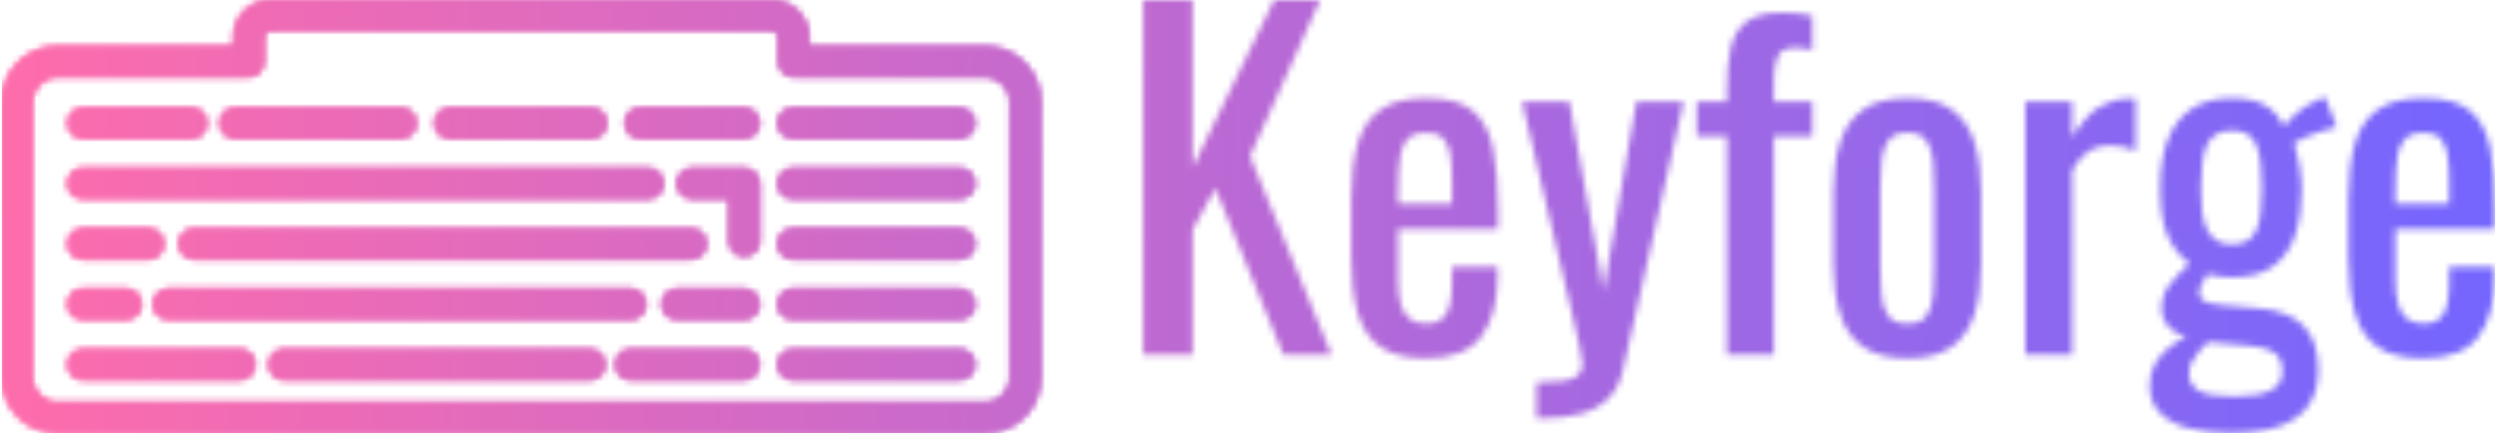 <svg xmlns="http://www.w3.org/2000/svg" version="1.1" xmlns:xlink="http://www.w3.org/1999/xlink" xmlns:svgjs="http://svgjs.dev/svgjs" width="1500" height="261" viewBox="0 0 1500 261"><g transform="matrix(1,0,0,1,-0.909,-0.54)"><svg viewBox="0 0 396 69" data-background-color="#000000" preserveAspectRatio="xMidYMid meet" height="261" width="1500" xmlns="http://www.w3.org/2000/svg" xmlns:xlink="http://www.w3.org/1999/xlink"><g id="tight-bounds" transform="matrix(1,0,0,1,0.24,0.143)"><svg viewBox="0 0 395.52 68.714" height="68.714" width="395.52"><g><svg viewBox="0 0 460.538 80.01" height="68.714" width="395.52"><g><svg viewBox="0 0 460.538 80.01" height="80.01" width="460.538"><g id="textblocktransform"><svg viewBox="0 0 460.538 80.01" height="80.01" width="460.538" id="textblock"><g><svg viewBox="0 0 460.538 80.01" height="80.01" width="460.538"><g><svg><g></g><g></g></svg></g><g><svg><g></g><g><svg></svg></g></svg></g><g id="text-0"><svg viewBox="0 0 460.538 80.01" height="80.01" width="460.538"><g><svg xmlns="http://www.w3.org/2000/svg" xmlns:xlink="http://www.w3.org/1999/xlink" version="1.1" x="0" y="0" viewBox="2.474 31.334 94.902 39.566" enable-background="new 0 0 100 100" xml:space="preserve" height="80.01" width="191.91" class="icon-cg-0" data-fill-palette-color="accent" id="cg-0"></svg></g><g transform="matrix(1,0,0,1,210.8,0)"><svg width="249.738" viewBox="3.15 -40.5 154.33 49.45" height="80.01" data-palette-color="url(#ce094081-69a4-4991-b0ec-e851d057b3e8)"></svg></g></svg></g></svg></g></svg></g></svg></g></svg></g><defs></defs><mask id="c5e0d99c-364a-4428-8db8-870ec1206f20"><g id="SvgjsG1130"><svg viewBox="0 0 395.52 68.714" height="68.714" width="395.52"><g><svg viewBox="0 0 460.538 80.01" height="68.714" width="395.52"><g><svg viewBox="0 0 460.538 80.01" height="80.01" width="460.538"><g id="SvgjsG1129"><svg viewBox="0 0 460.538 80.01" height="80.01" width="460.538" id="SvgjsSvg1128"><g><svg viewBox="0 0 460.538 80.01" height="80.01" width="460.538"><g><svg><g></g><g></g></svg></g><g><svg><g></g><g><svg></svg></g></svg></g><g id="SvgjsG1127"><svg viewBox="0 0 460.538 80.01" height="80.01" width="460.538"><g><svg xmlns="http://www.w3.org/2000/svg" xmlns:xlink="http://www.w3.org/1999/xlink" version="1.1" x="0" y="0" viewBox="2.474 31.334 94.902 39.566" enable-background="new 0 0 100 100" xml:space="preserve" height="80.01" width="191.91" class="icon-cg-0" data-fill-palette-color="accent" id="SvgjsSvg1126"><g fill="black"><path d="M92.292 35.549H76.211v-0.821c0-1.871-1.522-3.394-3.395-3.394H27.033c-1.872 0-3.395 1.522-3.395 3.394v0.821H7.558c-2.804 0-5.084 2.281-5.084 5.083v25.184c0 2.802 2.28 5.084 5.084 5.084h84.734c2.803 0 5.084-2.282 5.084-5.084V40.632C97.376 37.83 95.095 35.549 92.292 35.549zM94.562 65.815c0 1.251-1.019 2.27-2.27 2.27H7.558c-1.252 0-2.271-1.019-2.271-2.27V40.632c0-1.251 1.019-2.27 2.271-2.27h17.488c0.776 0 1.406-0.629 1.406-1.406v-2.229c0-0.319 0.261-0.58 0.581-0.58h45.783c0.32 0 0.58 0.261 0.58 0.58v2.229c0 0.777 0.631 1.406 1.407 1.406h17.488c1.251 0 2.27 1.019 2.27 2.27V65.815z" fill="black"></path><path d="M89.97 63.221H74.728c-0.776 0-1.407 0.631-1.407 1.406 0 0.777 0.631 1.408 1.407 1.408H89.97c0.776 0 1.407-0.631 1.407-1.408C91.377 63.852 90.746 63.221 89.97 63.221z" fill="black"></path><path d="M70.279 63.221H59.903c-0.777 0-1.407 0.631-1.407 1.406 0 0.777 0.63 1.408 1.407 1.408h10.376c0.776 0 1.407-0.631 1.407-1.408C71.687 63.852 71.056 63.221 70.279 63.221z" fill="black"></path><path d="M56.206 63.221H28.255c-0.776 0-1.406 0.631-1.406 1.406 0 0.777 0.63 1.408 1.406 1.408h27.951c0.776 0 1.407-0.631 1.407-1.408C57.613 63.852 56.982 63.221 56.206 63.221z" fill="black"></path><path d="M24.234 63.221H9.879c-0.777 0-1.406 0.631-1.406 1.406 0 0.777 0.629 1.408 1.406 1.408h14.355c0.777 0 1.407-0.631 1.407-1.408C25.642 63.852 25.012 63.221 24.234 63.221z" fill="black"></path><path d="M89.97 57.709H74.728c-0.776 0-1.407 0.629-1.407 1.405 0 0.778 0.631 1.409 1.407 1.409H89.97c0.776 0 1.407-0.631 1.407-1.409C91.377 58.338 90.746 57.709 89.97 57.709z" fill="black"></path><path d="M70.297 57.709h-6.153c-0.776 0-1.407 0.629-1.407 1.405 0 0.778 0.631 1.409 1.407 1.409h6.153c0.776 0 1.407-0.631 1.407-1.409C71.704 58.338 71.073 57.709 70.297 57.709z" fill="black"></path><path d="M17.699 57.709c-0.777 0-1.406 0.629-1.406 1.405 0 0.778 0.629 1.409 1.406 1.409h42.224c0.776 0 1.407-0.631 1.407-1.409 0-0.776-0.631-1.405-1.407-1.405H17.699z" fill="black"></path><path d="M9.879 60.523h3.967c0.777 0 1.407-0.631 1.407-1.409 0-0.776-0.63-1.405-1.407-1.405H9.879c-0.777 0-1.406 0.629-1.406 1.405C8.473 59.893 9.102 60.523 9.879 60.523z" fill="black"></path><path d="M89.97 52.196H74.728c-0.776 0-1.407 0.63-1.407 1.406 0 0.777 0.631 1.407 1.407 1.407H89.97c0.776 0 1.407-0.63 1.407-1.407C91.377 52.826 90.746 52.196 89.97 52.196z" fill="black"></path><path d="M70.297 46.685h-4.759c-0.776 0-1.407 0.629-1.407 1.405 0 0.778 0.631 1.407 1.407 1.407h3.352v3.847c0 0.778 0.631 1.407 1.407 1.407s1.407-0.629 1.407-1.407V48.09C71.704 47.313 71.073 46.685 70.297 46.685z" fill="black"></path><path d="M66.863 53.603c0-0.776-0.631-1.406-1.407-1.406H20.04c-0.777 0-1.407 0.63-1.407 1.406 0 0.777 0.63 1.407 1.407 1.407h45.416C66.232 55.01 66.863 54.38 66.863 53.603z" fill="black"></path><path d="M9.879 55.01h6.02c0.776 0 1.406-0.63 1.406-1.407 0-0.776-0.63-1.406-1.406-1.406h-6.02c-0.777 0-1.406 0.63-1.406 1.406C8.473 54.38 9.102 55.01 9.879 55.01z" fill="black"></path><path d="M89.97 46.685H74.728c-0.776 0-1.407 0.629-1.407 1.405 0 0.778 0.631 1.407 1.407 1.407H89.97c0.776 0 1.407-0.629 1.407-1.407C91.377 47.313 90.746 46.685 89.97 46.685z" fill="black"></path><path d="M9.879 49.497h51.639c0.776 0 1.407-0.629 1.407-1.407 0-0.776-0.631-1.405-1.407-1.405H9.879c-0.777 0-1.406 0.629-1.406 1.405C8.473 48.868 9.102 49.497 9.879 49.497z" fill="black"></path><path d="M89.97 41.172H74.728c-0.776 0-1.407 0.63-1.407 1.406 0 0.777 0.631 1.407 1.407 1.407H89.97c0.776 0 1.407-0.63 1.407-1.407C91.377 41.802 90.746 41.172 89.97 41.172z" fill="black"></path><path d="M70.297 41.172h-9.518c-0.776 0-1.407 0.63-1.407 1.406 0 0.777 0.631 1.407 1.407 1.407h9.518c0.776 0 1.407-0.63 1.407-1.407C71.704 41.802 71.073 41.172 70.297 41.172z" fill="black"></path><path d="M43.385 43.985h12.964c0.776 0 1.407-0.63 1.407-1.407 0-0.776-0.631-1.406-1.407-1.406H43.385c-0.776 0-1.407 0.63-1.407 1.406C41.978 43.355 42.608 43.985 43.385 43.985z" fill="black"></path><path d="M23.773 43.985h15.181c0.776 0 1.407-0.63 1.407-1.407 0-0.776-0.631-1.406-1.407-1.406H23.773c-0.776 0-1.406 0.63-1.406 1.406C22.367 43.355 22.997 43.985 23.773 43.985z" fill="black"></path><path d="M9.879 43.985h9.957c0.777 0 1.406-0.63 1.406-1.407 0-0.776-0.629-1.406-1.406-1.406H9.879c-0.777 0-1.406 0.63-1.406 1.406C8.473 43.355 9.102 43.985 9.879 43.985z" fill="black"></path></g></svg></g><g transform="matrix(1,0,0,1,210.8,0)"><svg width="249.738" viewBox="3.15 -40.5 154.33 49.45" height="80.01" data-palette-color="url(#ce094081-69a4-4991-b0ec-e851d057b3e8)"><path d="M8.8 0L3.15 0 3.15-40.5 8.8-40.5 8.8-21.4 18.1-40.5 23.35-40.5 15.35-22.65 24.65 0 19.15 0 11.4-19 8.8-14.3 8.8 0ZM35.45 0.4L35.45 0.4Q32.05 0.4 30.2-0.93 28.35-2.25 27.62-4.83 26.9-7.4 26.9-11.15L26.9-11.15 26.9-17.75Q26.9-21.6 27.65-24.15 28.4-26.7 30.27-28 32.15-29.3 35.45-29.3L35.45-29.3Q39.1-29.3 40.82-27.8 42.55-26.3 43.1-23.48 43.65-20.65 43.65-16.7L43.65-16.7 43.65-14.35 32.25-14.35 32.25-8.55Q32.25-6.8 32.57-5.7 32.9-4.6 33.62-4.08 34.35-3.55 35.5-3.55L35.5-3.55Q36.7-3.55 37.32-4.13 37.95-4.7 38.17-5.78 38.4-6.85 38.4-8.3L38.4-8.3 38.4-10.05 43.6-10.05 43.6-8.95Q43.6-4.6 41.75-2.1 39.9 0.4 35.45 0.4ZM32.25-18.8L32.25-17.25 38.4-17.25 38.4-19.85Q38.4-21.65 38.2-22.88 38-24.1 37.37-24.73 36.75-25.35 35.4-25.35L35.4-25.35Q34.1-25.35 33.42-24.75 32.75-24.15 32.5-22.73 32.25-21.3 32.25-18.8L32.25-18.8ZM48.7 7.25L48.05 7.25 48.05 3.15Q50 3.15 51.15 2.98 52.3 2.8 52.8 2.33 53.3 1.85 53.3 1L53.3 1Q53.3 0.55 52.95-1 52.59-2.55 52.2-4.3L52.2-4.3 46.4-28.9 51.8-28.9 55.7-7.3 59.45-28.9 64.84-28.9 57.95 1.6Q57.5 3.7 56.3 4.93 55.09 6.15 53.22 6.7 51.34 7.25 48.7 7.25L48.7 7.25ZM75.14 0L69.79 0 69.79-24.95 66.34-24.95 66.34-28.9 69.79-28.9 69.79-30.4Q69.79-33.1 70.22-35.02 70.64-36.95 71.99-38 73.34-39.05 76.04-39.05L76.04-39.05Q77.04-39.05 77.82-38.98 78.59-38.9 79.54-38.7L79.54-38.7 79.54-34.8Q79.09-34.9 78.54-34.98 77.99-35.05 77.54-35.05L77.54-35.05Q75.99-35.05 75.57-34.02 75.14-33 75.14-31.3L75.14-31.3 75.14-28.9 79.54-28.9 79.54-24.95 75.14-24.95 75.14 0ZM90.39 0.4L90.39 0.4Q87.19 0.4 85.34-0.9 83.49-2.2 82.72-4.6 81.94-7 81.94-10.25L81.94-10.25 81.94-18.65Q81.94-21.9 82.72-24.3 83.49-26.7 85.34-28 87.19-29.3 90.39-29.3L90.39-29.3Q93.59-29.3 95.42-28 97.24-26.7 98.02-24.3 98.79-21.9 98.79-18.65L98.79-18.65 98.79-10.25Q98.79-7 98.02-4.6 97.24-2.2 95.42-0.9 93.59 0.4 90.39 0.4ZM90.39-3.55L90.39-3.55Q91.94-3.55 92.57-4.45 93.19-5.35 93.32-6.83 93.44-8.3 93.44-9.9L93.44-9.9 93.44-18.95Q93.44-20.6 93.32-22.05 93.19-23.5 92.57-24.43 91.94-25.35 90.39-25.35L90.39-25.35Q88.84-25.35 88.19-24.43 87.54-23.5 87.42-22.05 87.29-20.6 87.29-18.95L87.29-18.95 87.29-9.9Q87.29-8.3 87.42-6.83 87.54-5.35 88.19-4.45 88.84-3.55 90.39-3.55ZM109.19 0L103.84 0 103.84-28.9 109.19-28.9 109.19-24.8Q110.79-27.45 112.39-28.35 113.99-29.25 115.59-29.25L115.59-29.25Q115.79-29.25 115.96-29.25 116.14-29.25 116.44-29.2L116.44-29.2 116.44-23.3Q115.84-23.55 115.06-23.73 114.29-23.9 113.49-23.9L113.49-23.9Q112.24-23.9 111.21-23.33 110.19-22.75 109.19-21.1L109.19-21.1 109.19 0ZM127.24 8.95L127.24 8.95Q124.64 8.95 122.54 8.4 120.44 7.85 119.24 6.65 118.04 5.45 118.04 3.5L118.04 3.5Q118.04 2.1 118.64 1.05 119.24 0 120.19-0.78 121.14-1.55 122.19-2.05L122.19-2.05Q120.79-2.45 120.09-3.33 119.39-4.2 119.39-5.15L119.39-5.15Q119.39-6.75 120.24-7.9 121.09-9.05 122.59-10.4L122.59-10.4Q120.94-11.65 120.09-13.6 119.24-15.55 119.24-19L119.24-19Q119.24-22.4 120.16-24.68 121.09-26.95 122.91-28.13 124.74-29.3 127.39-29.3L127.39-29.3Q129.74-29.3 131.16-28.5 132.59-27.7 133.34-26.1L133.34-26.1Q133.59-26.5 134.69-27.48 135.79-28.45 137.24-29.1L137.24-29.1 138.04-29.45 139.39-26Q138.74-25.9 137.66-25.53 136.59-25.15 135.66-24.78 134.74-24.4 134.49-24.15L134.49-24.15Q134.84-23.3 135.11-21.7 135.39-20.1 135.39-18.85L135.39-18.85Q135.39-15.9 134.64-13.65 133.89-11.4 132.16-10.13 130.44-8.85 127.39-8.85L127.39-8.85Q126.74-8.85 125.99-8.95 125.24-9.05 124.64-9.2L124.64-9.2Q124.34-8.75 124.01-8.15 123.69-7.55 123.69-7L123.69-7Q123.69-6.45 124.26-6.13 124.84-5.8 126.09-5.7L126.09-5.7 130.59-5.3Q133.99-5 135.64-3.25 137.29-1.5 137.29 1.75L137.29 1.75Q137.29 4.1 136.19 5.73 135.09 7.35 132.86 8.15 130.64 8.95 127.24 8.95ZM127.64 4.75L127.64 4.75Q130.49 4.75 131.84 4.08 133.19 3.4 133.19 1.9L133.19 1.9Q133.19 1 132.86 0.4 132.54-0.2 131.69-0.55 130.84-0.9 129.24-1.05L129.24-1.05 124.69-1.45Q124.14-0.9 123.64-0.35 123.14 0.2 122.84 0.83 122.54 1.45 122.54 2.15L122.54 2.15Q122.54 3.45 123.64 4.1 124.74 4.75 127.64 4.75ZM127.39-12.6L127.39-12.6Q128.54-12.6 129.21-13.03 129.89-13.45 130.24-14.28 130.59-15.1 130.71-16.3 130.84-17.5 130.84-19L130.84-19Q130.84-20.5 130.71-21.73 130.59-22.95 130.26-23.83 129.94-24.7 129.26-25.15 128.59-25.6 127.44-25.6L127.44-25.6Q126.34-25.6 125.61-25.15 124.89-24.7 124.54-23.88 124.19-23.05 124.04-21.83 123.89-20.6 123.89-19L123.89-19Q123.89-17.65 124.01-16.48 124.14-15.3 124.51-14.45 124.89-13.6 125.59-13.1 126.29-12.6 127.39-12.6ZM149.28 0.4L149.28 0.4Q145.88 0.4 144.03-0.93 142.18-2.25 141.46-4.83 140.73-7.4 140.73-11.15L140.73-11.15 140.73-17.75Q140.73-21.6 141.48-24.15 142.23-26.7 144.11-28 145.98-29.3 149.28-29.3L149.28-29.3Q152.93-29.3 154.66-27.8 156.38-26.3 156.93-23.48 157.48-20.65 157.48-16.7L157.48-16.7 157.48-14.35 146.08-14.35 146.08-8.55Q146.08-6.8 146.41-5.7 146.73-4.6 147.46-4.08 148.18-3.55 149.33-3.55L149.33-3.55Q150.53-3.55 151.16-4.13 151.78-4.7 152.01-5.78 152.23-6.85 152.23-8.3L152.23-8.3 152.23-10.05 157.43-10.05 157.43-8.95Q157.43-4.6 155.58-2.1 153.73 0.4 149.28 0.4ZM146.08-18.8L146.08-17.25 152.23-17.25 152.23-19.85Q152.23-21.65 152.03-22.88 151.83-24.1 151.21-24.73 150.58-25.35 149.23-25.35L149.23-25.35Q147.93-25.35 147.26-24.75 146.58-24.15 146.33-22.73 146.08-21.3 146.08-18.8L146.08-18.8Z" opacity="1" transform="matrix(1,0,0,1,0,0)" fill="white" class="wordmark-text-0"></path></svg></g></svg></g></svg></g></svg></g></svg></g></svg></g><defs><mask></mask></defs></svg><rect width="395.52" height="68.714" fill="black" stroke="none" visibility="hidden"></rect></g></mask><linearGradient x1="0" x2="1" y1="0.548" y2="0.55" id="ce094081-69a4-4991-b0ec-e851d057b3e8"><stop stop-color="#ff6cab" offset="0"></stop><stop stop-color="#7366ff" offset="1"></stop></linearGradient><rect width="395.52" height="68.714" fill="url(#ce094081-69a4-4991-b0ec-e851d057b3e8)" mask="url(#c5e0d99c-364a-4428-8db8-870ec1206f20)" data-fill-palette-color="primary"></rect><mask id="f8e03c59-8ba6-4f44-b46a-b0b2f2d05ece"><g id="SvgjsG1151"><svg viewBox="0 0 395.52 68.714" height="68.714" width="395.52"><g><svg viewBox="0 0 460.538 80.01" height="68.714" width="395.52"><g><svg viewBox="0 0 460.538 80.01" height="80.01" width="460.538"><g id="SvgjsG1150"><svg viewBox="0 0 460.538 80.01" height="80.01" width="460.538" id="SvgjsSvg1149"><g><svg viewBox="0 0 460.538 80.01" height="80.01" width="460.538"><g><svg><g></g><g></g></svg></g><g><svg><g></g><g><svg></svg></g></svg></g><g id="SvgjsG1148"><svg viewBox="0 0 460.538 80.01" height="80.01" width="460.538"><g><svg xmlns="http://www.w3.org/2000/svg" xmlns:xlink="http://www.w3.org/1999/xlink" version="1.1" x="0" y="0" viewBox="2.474 31.334 94.902 39.566" enable-background="new 0 0 100 100" xml:space="preserve" height="80.01" width="191.91" class="icon-cg-0" data-fill-palette-color="accent" id="SvgjsSvg1147"><g fill="white"><path d="M92.292 35.549H76.211v-0.821c0-1.871-1.522-3.394-3.395-3.394H27.033c-1.872 0-3.395 1.522-3.395 3.394v0.821H7.558c-2.804 0-5.084 2.281-5.084 5.083v25.184c0 2.802 2.28 5.084 5.084 5.084h84.734c2.803 0 5.084-2.282 5.084-5.084V40.632C97.376 37.83 95.095 35.549 92.292 35.549zM94.562 65.815c0 1.251-1.019 2.27-2.27 2.27H7.558c-1.252 0-2.271-1.019-2.271-2.27V40.632c0-1.251 1.019-2.27 2.271-2.27h17.488c0.776 0 1.406-0.629 1.406-1.406v-2.229c0-0.319 0.261-0.58 0.581-0.58h45.783c0.32 0 0.58 0.261 0.58 0.58v2.229c0 0.777 0.631 1.406 1.407 1.406h17.488c1.251 0 2.27 1.019 2.27 2.27V65.815z" fill="white"></path><path d="M89.97 63.221H74.728c-0.776 0-1.407 0.631-1.407 1.406 0 0.777 0.631 1.408 1.407 1.408H89.97c0.776 0 1.407-0.631 1.407-1.408C91.377 63.852 90.746 63.221 89.97 63.221z" fill="white"></path><path d="M70.279 63.221H59.903c-0.777 0-1.407 0.631-1.407 1.406 0 0.777 0.63 1.408 1.407 1.408h10.376c0.776 0 1.407-0.631 1.407-1.408C71.687 63.852 71.056 63.221 70.279 63.221z" fill="white"></path><path d="M56.206 63.221H28.255c-0.776 0-1.406 0.631-1.406 1.406 0 0.777 0.63 1.408 1.406 1.408h27.951c0.776 0 1.407-0.631 1.407-1.408C57.613 63.852 56.982 63.221 56.206 63.221z" fill="white"></path><path d="M24.234 63.221H9.879c-0.777 0-1.406 0.631-1.406 1.406 0 0.777 0.629 1.408 1.406 1.408h14.355c0.777 0 1.407-0.631 1.407-1.408C25.642 63.852 25.012 63.221 24.234 63.221z" fill="white"></path><path d="M89.97 57.709H74.728c-0.776 0-1.407 0.629-1.407 1.405 0 0.778 0.631 1.409 1.407 1.409H89.97c0.776 0 1.407-0.631 1.407-1.409C91.377 58.338 90.746 57.709 89.97 57.709z" fill="white"></path><path d="M70.297 57.709h-6.153c-0.776 0-1.407 0.629-1.407 1.405 0 0.778 0.631 1.409 1.407 1.409h6.153c0.776 0 1.407-0.631 1.407-1.409C71.704 58.338 71.073 57.709 70.297 57.709z" fill="white"></path><path d="M17.699 57.709c-0.777 0-1.406 0.629-1.406 1.405 0 0.778 0.629 1.409 1.406 1.409h42.224c0.776 0 1.407-0.631 1.407-1.409 0-0.776-0.631-1.405-1.407-1.405H17.699z" fill="white"></path><path d="M9.879 60.523h3.967c0.777 0 1.407-0.631 1.407-1.409 0-0.776-0.63-1.405-1.407-1.405H9.879c-0.777 0-1.406 0.629-1.406 1.405C8.473 59.893 9.102 60.523 9.879 60.523z" fill="white"></path><path d="M89.97 52.196H74.728c-0.776 0-1.407 0.63-1.407 1.406 0 0.777 0.631 1.407 1.407 1.407H89.97c0.776 0 1.407-0.63 1.407-1.407C91.377 52.826 90.746 52.196 89.97 52.196z" fill="white"></path><path d="M70.297 46.685h-4.759c-0.776 0-1.407 0.629-1.407 1.405 0 0.778 0.631 1.407 1.407 1.407h3.352v3.847c0 0.778 0.631 1.407 1.407 1.407s1.407-0.629 1.407-1.407V48.09C71.704 47.313 71.073 46.685 70.297 46.685z" fill="white"></path><path d="M66.863 53.603c0-0.776-0.631-1.406-1.407-1.406H20.04c-0.777 0-1.407 0.63-1.407 1.406 0 0.777 0.63 1.407 1.407 1.407h45.416C66.232 55.01 66.863 54.38 66.863 53.603z" fill="white"></path><path d="M9.879 55.01h6.02c0.776 0 1.406-0.63 1.406-1.407 0-0.776-0.63-1.406-1.406-1.406h-6.02c-0.777 0-1.406 0.63-1.406 1.406C8.473 54.38 9.102 55.01 9.879 55.01z" fill="white"></path><path d="M89.97 46.685H74.728c-0.776 0-1.407 0.629-1.407 1.405 0 0.778 0.631 1.407 1.407 1.407H89.97c0.776 0 1.407-0.629 1.407-1.407C91.377 47.313 90.746 46.685 89.97 46.685z" fill="white"></path><path d="M9.879 49.497h51.639c0.776 0 1.407-0.629 1.407-1.407 0-0.776-0.631-1.405-1.407-1.405H9.879c-0.777 0-1.406 0.629-1.406 1.405C8.473 48.868 9.102 49.497 9.879 49.497z" fill="white"></path><path d="M89.97 41.172H74.728c-0.776 0-1.407 0.63-1.407 1.406 0 0.777 0.631 1.407 1.407 1.407H89.97c0.776 0 1.407-0.63 1.407-1.407C91.377 41.802 90.746 41.172 89.97 41.172z" fill="white"></path><path d="M70.297 41.172h-9.518c-0.776 0-1.407 0.63-1.407 1.406 0 0.777 0.631 1.407 1.407 1.407h9.518c0.776 0 1.407-0.63 1.407-1.407C71.704 41.802 71.073 41.172 70.297 41.172z" fill="white"></path><path d="M43.385 43.985h12.964c0.776 0 1.407-0.63 1.407-1.407 0-0.776-0.631-1.406-1.407-1.406H43.385c-0.776 0-1.407 0.63-1.407 1.406C41.978 43.355 42.608 43.985 43.385 43.985z" fill="white"></path><path d="M23.773 43.985h15.181c0.776 0 1.407-0.63 1.407-1.407 0-0.776-0.631-1.406-1.407-1.406H23.773c-0.776 0-1.406 0.63-1.406 1.406C22.367 43.355 22.997 43.985 23.773 43.985z" fill="white"></path><path d="M9.879 43.985h9.957c0.777 0 1.406-0.63 1.406-1.407 0-0.776-0.629-1.406-1.406-1.406H9.879c-0.777 0-1.406 0.63-1.406 1.406C8.473 43.355 9.102 43.985 9.879 43.985z" fill="white"></path></g></svg></g><g transform="matrix(1,0,0,1,210.8,0)"><svg width="249.738" viewBox="3.15 -40.5 154.33 49.45" height="80.01" data-palette-color="url(#ce094081-69a4-4991-b0ec-e851d057b3e8)"></svg></g></svg></g></svg></g></svg></g></svg></g></svg></g><defs><mask></mask></defs><mask><g id="SvgjsG1146"><svg viewBox="0 0 395.52 68.714" height="68.714" width="395.52"><g><svg viewBox="0 0 460.538 80.01" height="68.714" width="395.52"><g><svg viewBox="0 0 460.538 80.01" height="80.01" width="460.538"><g id="SvgjsG1145"><svg viewBox="0 0 460.538 80.01" height="80.01" width="460.538" id="SvgjsSvg1144"><g><svg viewBox="0 0 460.538 80.01" height="80.01" width="460.538"><g><svg><g></g><g></g></svg></g><g><svg><g></g><g><svg></svg></g></svg></g><g id="SvgjsG1143"><svg viewBox="0 0 460.538 80.01" height="80.01" width="460.538"><g><svg xmlns="http://www.w3.org/2000/svg" xmlns:xlink="http://www.w3.org/1999/xlink" version="1.1" x="0" y="0" viewBox="2.474 31.334 94.902 39.566" enable-background="new 0 0 100 100" xml:space="preserve" height="80.01" width="191.91" class="icon-cg-0" data-fill-palette-color="accent" id="SvgjsSvg1142"><g fill="black"><path d="M92.292 35.549H76.211v-0.821c0-1.871-1.522-3.394-3.395-3.394H27.033c-1.872 0-3.395 1.522-3.395 3.394v0.821H7.558c-2.804 0-5.084 2.281-5.084 5.083v25.184c0 2.802 2.28 5.084 5.084 5.084h84.734c2.803 0 5.084-2.282 5.084-5.084V40.632C97.376 37.83 95.095 35.549 92.292 35.549zM94.562 65.815c0 1.251-1.019 2.27-2.27 2.27H7.558c-1.252 0-2.271-1.019-2.271-2.27V40.632c0-1.251 1.019-2.27 2.271-2.27h17.488c0.776 0 1.406-0.629 1.406-1.406v-2.229c0-0.319 0.261-0.58 0.581-0.58h45.783c0.32 0 0.58 0.261 0.58 0.58v2.229c0 0.777 0.631 1.406 1.407 1.406h17.488c1.251 0 2.27 1.019 2.27 2.27V65.815z" fill="black"></path><path d="M89.97 63.221H74.728c-0.776 0-1.407 0.631-1.407 1.406 0 0.777 0.631 1.408 1.407 1.408H89.97c0.776 0 1.407-0.631 1.407-1.408C91.377 63.852 90.746 63.221 89.97 63.221z" fill="black"></path><path d="M70.279 63.221H59.903c-0.777 0-1.407 0.631-1.407 1.406 0 0.777 0.63 1.408 1.407 1.408h10.376c0.776 0 1.407-0.631 1.407-1.408C71.687 63.852 71.056 63.221 70.279 63.221z" fill="black"></path><path d="M56.206 63.221H28.255c-0.776 0-1.406 0.631-1.406 1.406 0 0.777 0.63 1.408 1.406 1.408h27.951c0.776 0 1.407-0.631 1.407-1.408C57.613 63.852 56.982 63.221 56.206 63.221z" fill="black"></path><path d="M24.234 63.221H9.879c-0.777 0-1.406 0.631-1.406 1.406 0 0.777 0.629 1.408 1.406 1.408h14.355c0.777 0 1.407-0.631 1.407-1.408C25.642 63.852 25.012 63.221 24.234 63.221z" fill="black"></path><path d="M89.97 57.709H74.728c-0.776 0-1.407 0.629-1.407 1.405 0 0.778 0.631 1.409 1.407 1.409H89.97c0.776 0 1.407-0.631 1.407-1.409C91.377 58.338 90.746 57.709 89.97 57.709z" fill="black"></path><path d="M70.297 57.709h-6.153c-0.776 0-1.407 0.629-1.407 1.405 0 0.778 0.631 1.409 1.407 1.409h6.153c0.776 0 1.407-0.631 1.407-1.409C71.704 58.338 71.073 57.709 70.297 57.709z" fill="black"></path><path d="M17.699 57.709c-0.777 0-1.406 0.629-1.406 1.405 0 0.778 0.629 1.409 1.406 1.409h42.224c0.776 0 1.407-0.631 1.407-1.409 0-0.776-0.631-1.405-1.407-1.405H17.699z" fill="black"></path><path d="M9.879 60.523h3.967c0.777 0 1.407-0.631 1.407-1.409 0-0.776-0.63-1.405-1.407-1.405H9.879c-0.777 0-1.406 0.629-1.406 1.405C8.473 59.893 9.102 60.523 9.879 60.523z" fill="black"></path><path d="M89.97 52.196H74.728c-0.776 0-1.407 0.63-1.407 1.406 0 0.777 0.631 1.407 1.407 1.407H89.97c0.776 0 1.407-0.63 1.407-1.407C91.377 52.826 90.746 52.196 89.97 52.196z" fill="black"></path><path d="M70.297 46.685h-4.759c-0.776 0-1.407 0.629-1.407 1.405 0 0.778 0.631 1.407 1.407 1.407h3.352v3.847c0 0.778 0.631 1.407 1.407 1.407s1.407-0.629 1.407-1.407V48.09C71.704 47.313 71.073 46.685 70.297 46.685z" fill="black"></path><path d="M66.863 53.603c0-0.776-0.631-1.406-1.407-1.406H20.04c-0.777 0-1.407 0.63-1.407 1.406 0 0.777 0.63 1.407 1.407 1.407h45.416C66.232 55.01 66.863 54.38 66.863 53.603z" fill="black"></path><path d="M9.879 55.01h6.02c0.776 0 1.406-0.63 1.406-1.407 0-0.776-0.63-1.406-1.406-1.406h-6.02c-0.777 0-1.406 0.63-1.406 1.406C8.473 54.38 9.102 55.01 9.879 55.01z" fill="black"></path><path d="M89.97 46.685H74.728c-0.776 0-1.407 0.629-1.407 1.405 0 0.778 0.631 1.407 1.407 1.407H89.97c0.776 0 1.407-0.629 1.407-1.407C91.377 47.313 90.746 46.685 89.97 46.685z" fill="black"></path><path d="M9.879 49.497h51.639c0.776 0 1.407-0.629 1.407-1.407 0-0.776-0.631-1.405-1.407-1.405H9.879c-0.777 0-1.406 0.629-1.406 1.405C8.473 48.868 9.102 49.497 9.879 49.497z" fill="black"></path><path d="M89.97 41.172H74.728c-0.776 0-1.407 0.63-1.407 1.406 0 0.777 0.631 1.407 1.407 1.407H89.97c0.776 0 1.407-0.63 1.407-1.407C91.377 41.802 90.746 41.172 89.97 41.172z" fill="black"></path><path d="M70.297 41.172h-9.518c-0.776 0-1.407 0.63-1.407 1.406 0 0.777 0.631 1.407 1.407 1.407h9.518c0.776 0 1.407-0.63 1.407-1.407C71.704 41.802 71.073 41.172 70.297 41.172z" fill="black"></path><path d="M43.385 43.985h12.964c0.776 0 1.407-0.63 1.407-1.407 0-0.776-0.631-1.406-1.407-1.406H43.385c-0.776 0-1.407 0.63-1.407 1.406C41.978 43.355 42.608 43.985 43.385 43.985z" fill="black"></path><path d="M23.773 43.985h15.181c0.776 0 1.407-0.63 1.407-1.407 0-0.776-0.631-1.406-1.407-1.406H23.773c-0.776 0-1.406 0.63-1.406 1.406C22.367 43.355 22.997 43.985 23.773 43.985z" fill="black"></path><path d="M9.879 43.985h9.957c0.777 0 1.406-0.63 1.406-1.407 0-0.776-0.629-1.406-1.406-1.406H9.879c-0.777 0-1.406 0.63-1.406 1.406C8.473 43.355 9.102 43.985 9.879 43.985z" fill="black"></path></g></svg></g><g transform="matrix(1,0,0,1,210.8,0)"><svg width="249.738" viewBox="3.15 -40.5 154.33 49.45" height="80.01" data-palette-color="url(#ce094081-69a4-4991-b0ec-e851d057b3e8)"><path d="M8.8 0L3.15 0 3.15-40.5 8.8-40.5 8.8-21.4 18.1-40.5 23.35-40.5 15.35-22.65 24.65 0 19.15 0 11.4-19 8.8-14.3 8.8 0ZM35.45 0.4L35.45 0.4Q32.05 0.4 30.2-0.93 28.35-2.25 27.62-4.83 26.9-7.4 26.9-11.15L26.9-11.15 26.9-17.75Q26.9-21.6 27.65-24.15 28.4-26.7 30.27-28 32.15-29.3 35.45-29.3L35.45-29.3Q39.1-29.3 40.82-27.8 42.55-26.3 43.1-23.48 43.65-20.65 43.65-16.7L43.65-16.7 43.65-14.35 32.25-14.35 32.25-8.55Q32.25-6.8 32.57-5.7 32.9-4.6 33.62-4.08 34.35-3.55 35.5-3.55L35.5-3.55Q36.7-3.55 37.32-4.13 37.95-4.7 38.17-5.78 38.4-6.85 38.4-8.3L38.4-8.3 38.4-10.05 43.6-10.05 43.6-8.95Q43.6-4.6 41.75-2.1 39.9 0.4 35.45 0.4ZM32.25-18.8L32.25-17.25 38.4-17.25 38.4-19.85Q38.4-21.65 38.2-22.88 38-24.1 37.37-24.73 36.75-25.35 35.4-25.35L35.4-25.35Q34.1-25.35 33.42-24.75 32.75-24.15 32.5-22.73 32.25-21.3 32.25-18.8L32.25-18.8ZM48.7 7.25L48.05 7.25 48.05 3.15Q50 3.15 51.15 2.98 52.3 2.8 52.8 2.33 53.3 1.85 53.3 1L53.3 1Q53.3 0.55 52.95-1 52.59-2.55 52.2-4.3L52.2-4.3 46.4-28.9 51.8-28.9 55.7-7.3 59.45-28.9 64.84-28.9 57.95 1.6Q57.5 3.7 56.3 4.93 55.09 6.15 53.22 6.7 51.34 7.25 48.7 7.25L48.7 7.25ZM75.14 0L69.79 0 69.79-24.95 66.34-24.95 66.34-28.9 69.79-28.9 69.79-30.4Q69.79-33.1 70.22-35.02 70.64-36.95 71.99-38 73.34-39.05 76.04-39.05L76.04-39.05Q77.04-39.05 77.82-38.98 78.59-38.9 79.54-38.7L79.54-38.7 79.54-34.8Q79.09-34.9 78.54-34.98 77.99-35.05 77.54-35.05L77.54-35.05Q75.99-35.05 75.57-34.02 75.14-33 75.14-31.3L75.14-31.3 75.14-28.9 79.54-28.9 79.54-24.95 75.14-24.95 75.14 0ZM90.39 0.4L90.39 0.4Q87.19 0.4 85.34-0.9 83.49-2.2 82.72-4.6 81.94-7 81.94-10.25L81.94-10.25 81.94-18.65Q81.94-21.9 82.72-24.3 83.49-26.7 85.34-28 87.19-29.3 90.39-29.3L90.39-29.3Q93.59-29.3 95.42-28 97.24-26.7 98.02-24.3 98.79-21.9 98.79-18.65L98.79-18.65 98.79-10.25Q98.79-7 98.02-4.6 97.24-2.2 95.42-0.9 93.59 0.4 90.39 0.4ZM90.39-3.55L90.39-3.55Q91.94-3.55 92.57-4.45 93.19-5.35 93.32-6.83 93.44-8.3 93.44-9.9L93.44-9.9 93.44-18.95Q93.44-20.6 93.32-22.05 93.19-23.5 92.57-24.43 91.94-25.35 90.39-25.35L90.39-25.35Q88.84-25.35 88.19-24.43 87.54-23.5 87.42-22.05 87.29-20.6 87.29-18.95L87.29-18.95 87.29-9.9Q87.29-8.3 87.42-6.83 87.54-5.35 88.19-4.45 88.84-3.55 90.39-3.55ZM109.19 0L103.84 0 103.84-28.9 109.19-28.9 109.19-24.8Q110.79-27.45 112.39-28.35 113.99-29.25 115.59-29.25L115.59-29.25Q115.79-29.25 115.96-29.25 116.14-29.25 116.44-29.2L116.44-29.2 116.44-23.3Q115.84-23.55 115.06-23.73 114.29-23.9 113.49-23.9L113.49-23.9Q112.24-23.9 111.21-23.33 110.19-22.75 109.19-21.1L109.19-21.1 109.19 0ZM127.24 8.95L127.24 8.95Q124.64 8.95 122.54 8.4 120.44 7.85 119.24 6.65 118.04 5.45 118.04 3.5L118.04 3.5Q118.04 2.1 118.64 1.05 119.24 0 120.19-0.78 121.14-1.55 122.19-2.05L122.19-2.05Q120.79-2.45 120.09-3.33 119.39-4.2 119.39-5.15L119.39-5.15Q119.39-6.75 120.24-7.9 121.09-9.05 122.59-10.4L122.59-10.4Q120.94-11.65 120.09-13.6 119.24-15.55 119.24-19L119.24-19Q119.24-22.4 120.16-24.68 121.09-26.95 122.91-28.13 124.74-29.3 127.39-29.3L127.39-29.3Q129.74-29.3 131.16-28.5 132.59-27.7 133.34-26.1L133.34-26.1Q133.59-26.5 134.69-27.48 135.79-28.45 137.24-29.1L137.24-29.1 138.04-29.45 139.39-26Q138.74-25.9 137.66-25.53 136.59-25.15 135.66-24.78 134.74-24.4 134.49-24.15L134.49-24.15Q134.84-23.3 135.11-21.7 135.39-20.1 135.39-18.85L135.39-18.85Q135.39-15.9 134.64-13.65 133.89-11.4 132.16-10.13 130.44-8.85 127.39-8.85L127.39-8.85Q126.74-8.85 125.99-8.95 125.24-9.05 124.64-9.2L124.64-9.2Q124.34-8.75 124.01-8.15 123.69-7.55 123.69-7L123.69-7Q123.69-6.45 124.26-6.13 124.84-5.8 126.09-5.7L126.09-5.7 130.59-5.3Q133.99-5 135.64-3.25 137.29-1.5 137.29 1.75L137.29 1.75Q137.29 4.1 136.19 5.73 135.09 7.35 132.86 8.15 130.64 8.95 127.24 8.95ZM127.64 4.75L127.64 4.75Q130.49 4.75 131.84 4.08 133.19 3.4 133.19 1.9L133.19 1.9Q133.19 1 132.86 0.4 132.54-0.2 131.69-0.55 130.84-0.9 129.24-1.05L129.24-1.05 124.69-1.45Q124.14-0.9 123.64-0.35 123.14 0.2 122.84 0.83 122.54 1.45 122.54 2.15L122.54 2.15Q122.54 3.45 123.64 4.1 124.74 4.75 127.64 4.75ZM127.39-12.6L127.39-12.6Q128.54-12.6 129.21-13.03 129.89-13.45 130.24-14.28 130.59-15.1 130.71-16.3 130.84-17.5 130.84-19L130.84-19Q130.84-20.5 130.71-21.73 130.59-22.95 130.26-23.83 129.94-24.7 129.26-25.15 128.59-25.6 127.44-25.6L127.44-25.6Q126.34-25.6 125.61-25.15 124.89-24.7 124.54-23.88 124.19-23.05 124.04-21.83 123.89-20.6 123.89-19L123.89-19Q123.89-17.65 124.01-16.48 124.14-15.3 124.51-14.45 124.89-13.6 125.59-13.1 126.29-12.6 127.39-12.6ZM149.28 0.4L149.28 0.4Q145.88 0.4 144.03-0.93 142.18-2.25 141.46-4.83 140.73-7.4 140.73-11.15L140.73-11.15 140.73-17.75Q140.73-21.6 141.48-24.15 142.23-26.7 144.11-28 145.98-29.3 149.28-29.3L149.28-29.3Q152.93-29.3 154.66-27.8 156.38-26.3 156.93-23.48 157.48-20.65 157.48-16.7L157.48-16.7 157.48-14.35 146.08-14.35 146.08-8.55Q146.08-6.8 146.41-5.7 146.73-4.6 147.46-4.08 148.18-3.55 149.33-3.55L149.33-3.55Q150.53-3.55 151.16-4.13 151.78-4.7 152.01-5.78 152.23-6.85 152.23-8.3L152.23-8.3 152.23-10.05 157.43-10.05 157.43-8.95Q157.43-4.6 155.58-2.1 153.73 0.4 149.28 0.4ZM146.08-18.8L146.08-17.25 152.23-17.25 152.23-19.85Q152.23-21.65 152.03-22.88 151.83-24.1 151.21-24.73 150.58-25.35 149.23-25.35L149.23-25.35Q147.93-25.35 147.26-24.75 146.58-24.15 146.33-22.73 146.08-21.3 146.08-18.8L146.08-18.8Z" opacity="1" transform="matrix(1,0,0,1,0,0)" fill="black" class="wordmark-text-0"></path></svg></g></svg></g></svg></g></svg></g></svg></g></svg></g><defs><mask></mask></defs></svg><rect width="395.52" height="68.714" fill="black" stroke="none" visibility="hidden"></rect></g></mask></svg><rect width="395.52" height="68.714" fill="black" stroke="none" visibility="hidden"></rect></g></mask><linearGradient x1="0" x2="1" y1="0.548" y2="0.55" id="da8e0601-7b17-445d-b83b-138e4035d411"><stop stop-color="#ff6cab" offset="0"></stop><stop stop-color="#7366ff" offset="1"></stop></linearGradient><rect width="395.52" height="68.714" fill="url(#da8e0601-7b17-445d-b83b-138e4035d411)" mask="url(#f8e03c59-8ba6-4f44-b46a-b0b2f2d05ece)" data-fill-palette-color="accent"></rect></svg><rect width="395.52" height="68.714" fill="none" stroke="none" visibility="hidden"></rect></g></svg></g></svg>